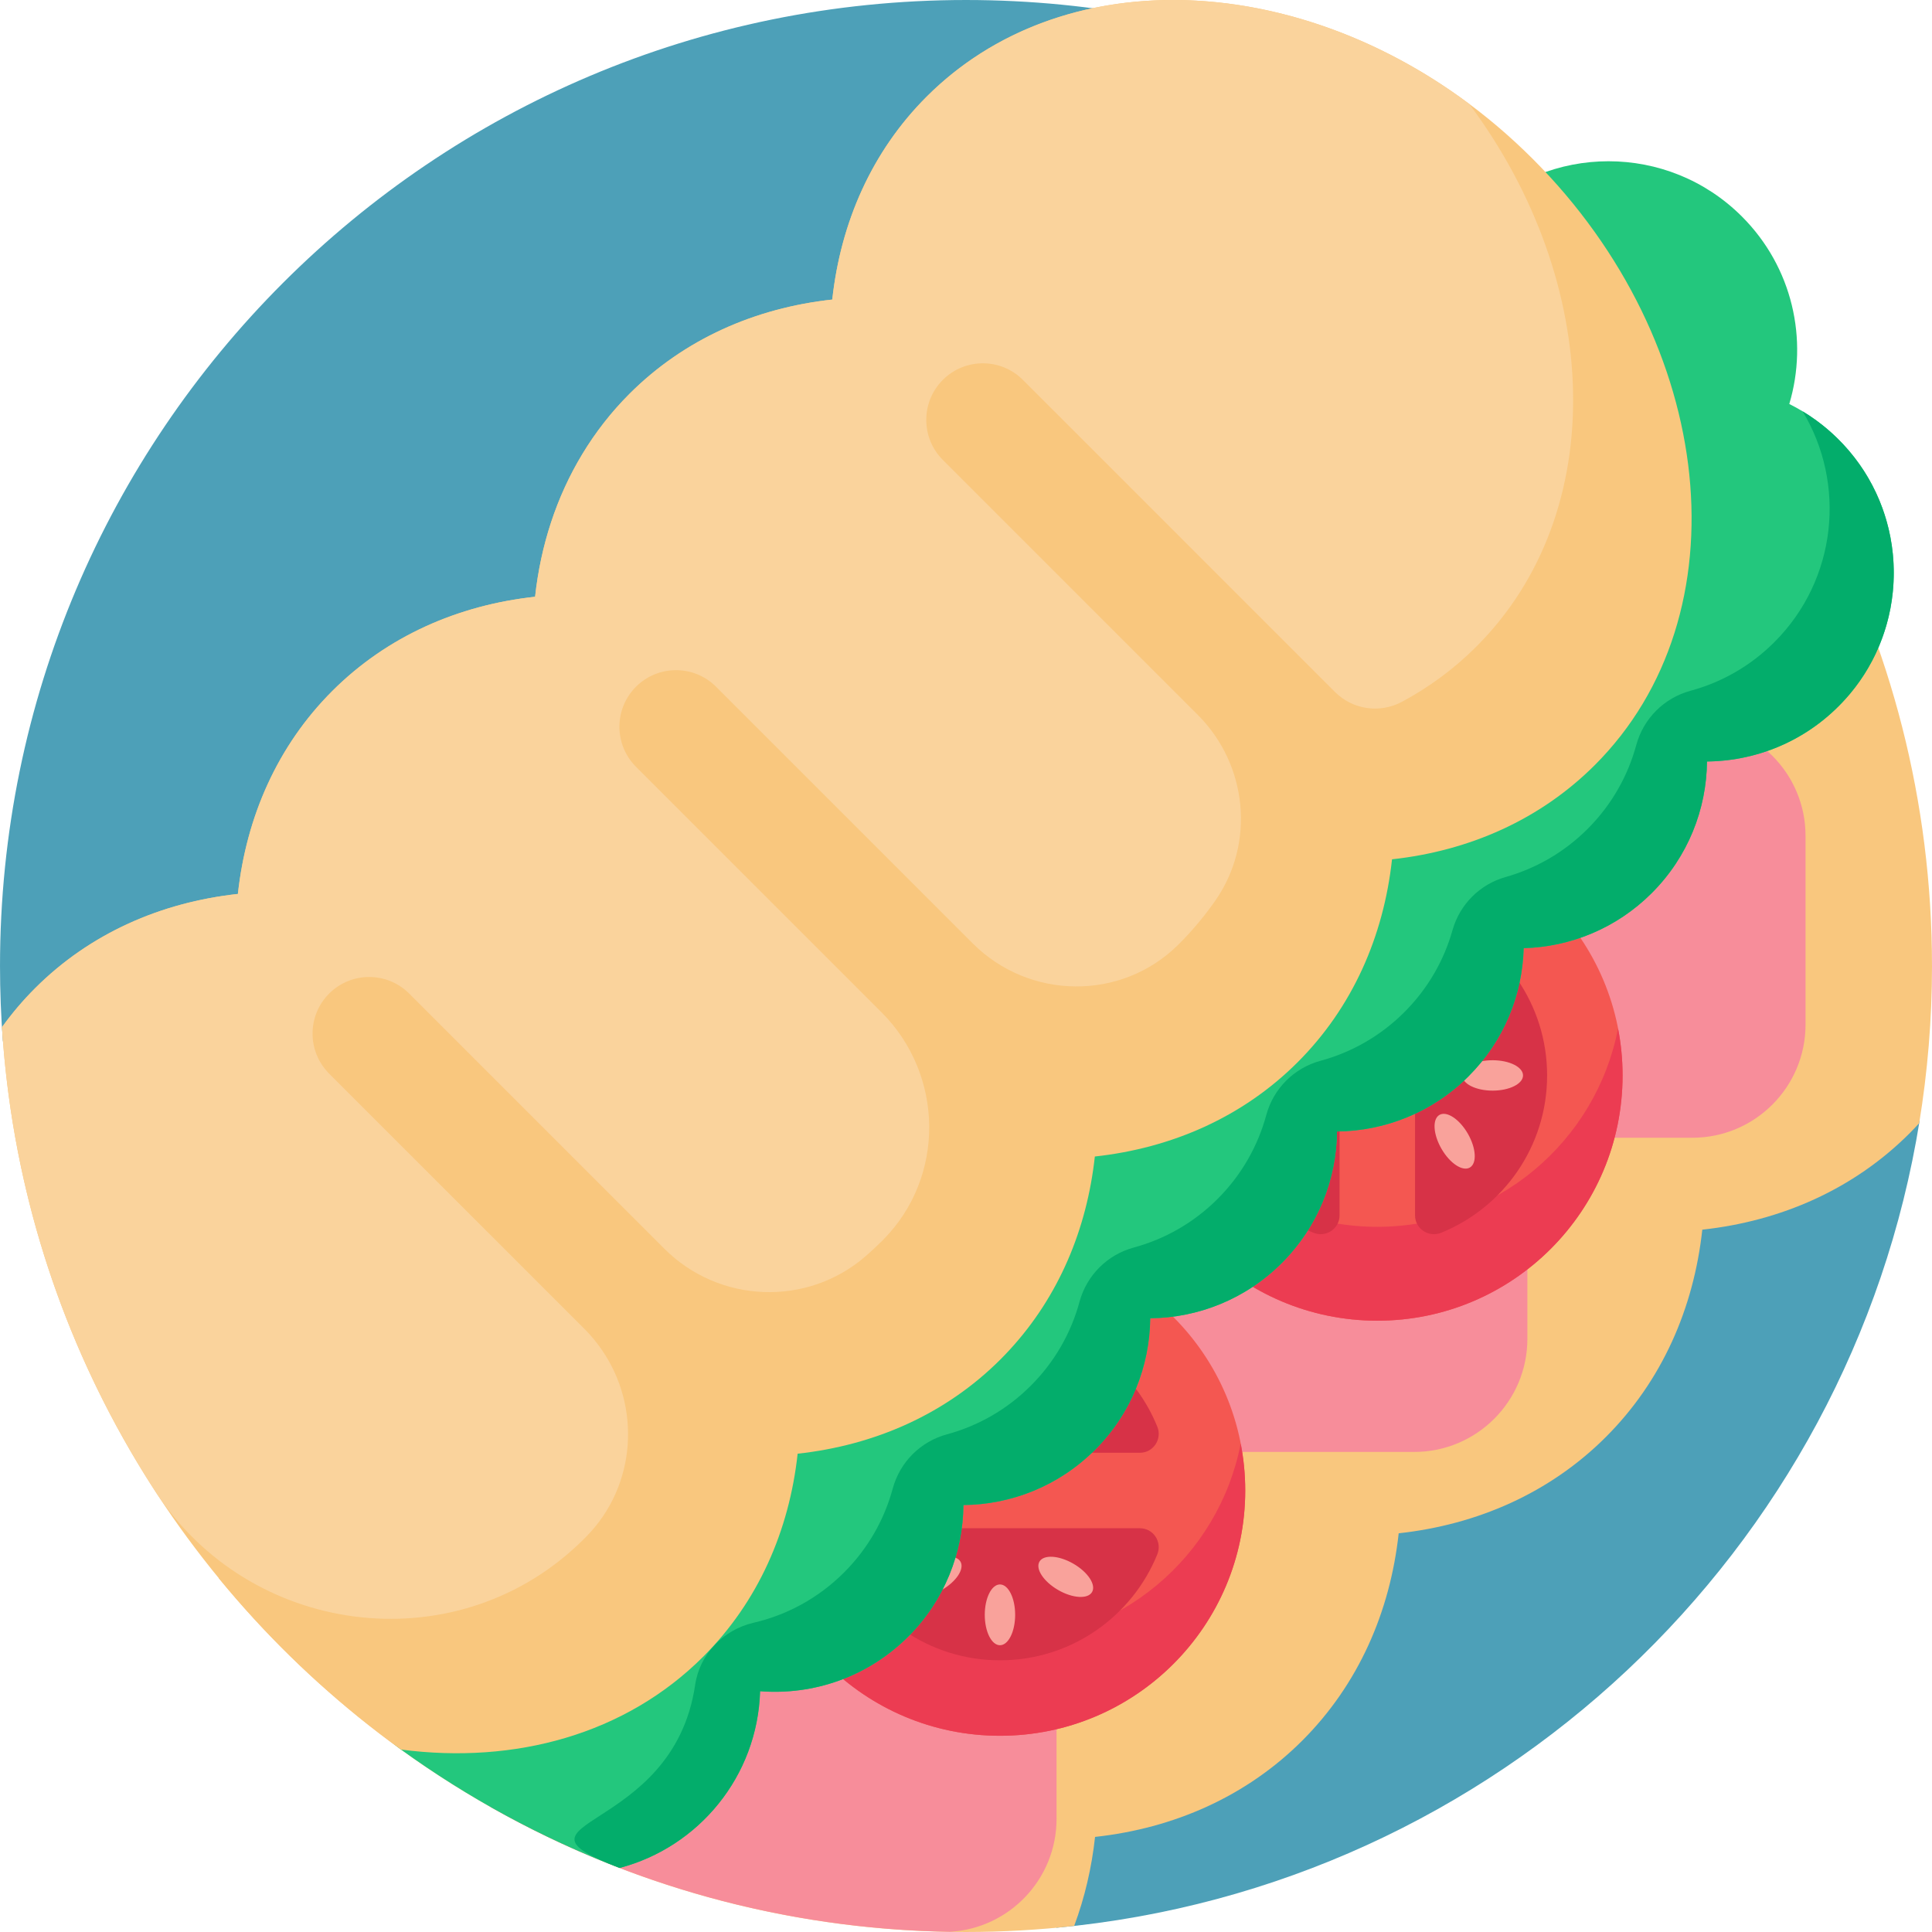 <svg height="512pt" viewBox="0 0 512 512.001" width="512pt" xmlns="http://www.w3.org/2000/svg"><path d="m508.723 296.969c-18.367 114.18-112.238 203.094-228.773 213.906-10.18-132.059-120.562-236.051-255.234-236.051-8.074 0-16.059.395-23.945 1.125-.508-6.582-.77-13.234-.77-19.949 0-141.383 114.617-256 256-256 34.359 0 67.129 6.785 97.066 19.062-54.094 67.496-49.859 166.312 12.719 228.895 39.016 39.016 92.121 55.348 142.938 49.012zm0 0" fill="#4da0b8"/><path d="m512 256c0 14.191-1.172 28.102-3.395 41.664-.828.906-1.676 1.797-2.551 2.676-14.848 14.848-34.07 23.262-54.926 25.535-2.277 20.855-10.691 40.078-25.539 54.926-14.848 14.848-34.07 23.262-54.922 25.539-2.277 20.852-10.691 40.074-25.539 54.926-14.848 14.844-34.07 23.262-54.926 25.535-.891 8.172-2.738 16.09-5.535 23.594-9.414 1.047-18.973 1.605-28.668 1.605-79.816 0-151.094-36.531-198.043-93.781 1.859-21.812 10.34-41.984 25.777-57.426 14.848-14.848 34.07-23.262 54.926-25.539 2.273-20.852 10.688-40.074 25.539-54.922 14.848-14.848 34.07-23.262 54.922-25.539 2.277-20.855 10.691-40.078 25.539-54.926 14.848-14.848 34.07-23.262 54.926-25.539 2.277-20.852 10.688-40.074 25.539-54.922 35.461-35.465 95.871-34.262 143.883-.242 4.461 5.184 8.715 10.551 12.762 16.074 19.281 35.977 30.23 77.09 30.23 120.762zm0 0" fill="#f9c77e"/><path d="m280 432v50c0 15.984-12.5 29.047-28.262 29.945-44.211-.723-85.695-12.645-121.738-33.066v-46.879c0-16.566 13.43-30 30-30h90c16.57 0 30 13.434 30 30zm168.488-240.484h-90c-16.57 0-30 13.43-30 30v50c0 1.102.062 2.188.18 3.262h-43.895c-16.566 0-30 13.43-30 30v50c0 16.566 13.434 30 30 30h90c16.57 0 30-13.434 30-30v-50c0-1.105-.062-2.191-.176-3.262h43.891c16.566 0 30-13.434 30-30v-50c0-16.57-13.434-30-30-30zm0 0" fill="#f78d9a"/><path d="m330 395c0 35.898-29.102 65-65 65s-65-29.102-65-65 29.102-65 65-65 65 29.102 65 65zm35-175c-35.898 0-65 29.102-65 65s29.102 65 65 65 65-29.102 65-65-29.102-65-65-65zm0 0" fill="#f45751"/><path d="m328.797 382.562c.781 4.023 1.203 8.184 1.203 12.438 0 35.898-29.102 65-65 65s-65-29.102-65-65c0-4.254.422-8.414 1.203-12.438 5.805 29.941 32.156 52.559 63.797 52.559s57.992-22.617 63.797-52.559zm100-110c-5.805 29.941-32.156 52.559-63.797 52.559s-57.992-22.617-63.797-52.559c-.781 4.023-1.203 8.184-1.203 12.438 0 35.898 29.102 65 65 65s65-29.102 65-65c0-4.254-.422-8.414-1.203-12.438zm0 0" fill="#ec3c52"/><path d="m306.695 411.922c-6.684 16.465-22.828 28.078-41.695 28.078s-35.008-11.613-41.695-28.078c-1.344-3.305 1.059-6.922 4.621-6.922h74.148c3.566 0 5.965 3.617 4.621 6.922zm-41.695-61.922c-18.867 0-35.008 11.613-41.695 28.078-1.344 3.305 1.059 6.922 4.621 6.922h74.148c3.566 0 5.965-3.617 4.621-6.922-6.684-16.465-22.828-28.078-41.695-28.078zm83.078-106.695c-16.465 6.688-28.078 22.832-28.078 41.695 0 18.867 11.613 35.012 28.078 41.695 3.305 1.344 6.922-1.055 6.922-4.621v-74.145c0-3.566-3.617-5.965-6.922-4.625zm33.844 0c-3.305-1.34-6.922 1.059-6.922 4.625v74.145c0 3.566 3.617 5.965 6.922 4.621 16.465-6.684 28.078-22.828 28.078-41.695 0-18.863-11.613-35.008-28.078-41.695zm0 0" fill="#d73247"/><path d="m254.539 413.855c1.109 1.926-1.109 5.289-4.961 7.512-3.852 2.227-7.875 2.465-8.988.539-1.113-1.926 1.109-5.289 4.961-7.512 3.852-2.227 7.875-2.465 8.988-.539zm10.461 6.039c-2.223 0-4.027 3.605-4.027 8.055s1.805 8.051 4.027 8.051 4.027-3.605 4.027-8.055c0-4.449-1.805-8.051-4.027-8.051zm19.449-5.5c-3.852-2.227-7.875-2.465-8.988-.539-1.109 1.926 1.109 5.289 4.961 7.512 3.852 2.227 7.879 2.465 8.988.539 1.113-1.926-1.109-5.289-4.961-7.512zm97.02-139.855c1.926 1.113 5.293-1.109 7.516-4.961s2.465-7.879.539-8.988c-1.926-1.113-5.289 1.109-7.512 4.961-2.227 3.852-2.469 7.875-.543 8.988zm14.094 6.434c-4.445 0-8.051 1.805-8.051 4.027s3.605 4.027 8.051 4.027c4.449 0 8.055-1.805 8.055-4.027s-3.605-4.027-8.055-4.027zm-14.094 14.488c-1.926 1.113-1.684 5.137.543 8.988 2.223 3.855 5.586 6.074 7.512 4.961 1.926-1.109 1.684-5.133-.539-8.988-2.223-3.852-5.59-6.07-7.516-4.961zm0 0" fill="#f9a29b"/><path d="m487.234 187.168c-9.637 9.641-22.234 14.512-34.863 14.637-.125 12.629-4.996 25.227-14.633 34.863-9.406 9.402-21.625 14.266-33.945 14.609-.348 12.324-5.207 24.539-14.613 33.945-9.637 9.637-22.23 14.508-34.863 14.633-.121 12.633-4.996 25.227-14.633 34.863-9.637 9.637-22.234 14.512-34.863 14.633-.125 12.633-4.996 25.227-14.637 34.863-9.637 9.641-22.23 14.512-34.863 14.637-.121 12.629-4.996 25.223-14.633 34.863-10.758 10.758-25.195 15.574-39.258 14.477-.676 22.539-16.262 41.328-37.238 46.836-20.742-7.973-40.184-18.566-57.918-31.375-21.547-15.562-36.773-66.984-24.812-66.984 13.629 0 25.98 5.457 35 14.305 9.02-8.848 21.371-14.305 35-14.305 1.316 0 2.617.066 3.906.164.375-12.281 5.234-24.453 14.609-33.828 9.637-9.641 22.234-14.512 34.863-14.633.125-12.633 4.996-25.227 14.633-34.867 9.641-9.637 22.234-14.508 34.867-14.633.121-12.633 4.996-25.227 14.633-34.863 9.637-9.637 22.234-14.512 34.863-14.633.125-12.633 4.996-25.227 14.633-34.863 9.406-9.406 21.625-14.266 33.945-14.613.121-4.359.801-8.703 2.055-12.918-4.707-2.348-9.129-5.469-13.055-9.395-19.527-19.527-19.527-51.184 0-70.711 9.637-9.637 22.234-14.512 34.867-14.633.121-12.633 4.992-25.227 14.633-34.863 19.523-19.527 51.184-19.527 70.711 0 13.449 13.449 17.633 32.652 12.555 49.684 4.707 2.348 9.129 5.473 13.055 9.398 19.527 19.523 19.527 51.184 0 70.707zm0 0" fill="#23c77d"/><path d="m490.184 183.961c-9.93 11.766-23.848 17.707-37.812 17.844-.125 12.629-4.996 25.227-14.633 34.863-9.406 9.402-21.621 14.266-33.945 14.609-.344 12.324-5.207 24.539-14.609 33.945-9.641 9.637-22.234 14.508-34.867 14.633-.121 12.633-4.992 25.227-14.633 34.863-9.637 9.637-22.23 14.512-34.863 14.633-.125 12.633-4.996 25.227-14.633 34.863-9.641 9.641-22.234 14.512-34.867 14.637-.121 12.629-4.992 25.223-14.633 34.863-10.758 10.758-25.195 15.574-39.258 14.477-.676 22.539-16.262 41.328-37.238 46.836-33.77-12.98 14.148-8.441 20.027-48.512 1.199-8.16 7.457-14.605 15.492-16.473 8.789-2.039 17.129-6.48 23.977-13.328 6.391-6.391 10.684-14.074 12.887-22.211 1.91-7.035 7.363-12.492 14.402-14.398 8.137-2.207 15.82-6.5 22.207-12.891 6.391-6.387 10.684-14.07 12.891-22.207 1.906-7.035 7.363-12.492 14.402-14.402 8.133-2.207 15.82-6.5 22.207-12.887 6.387-6.387 10.68-14.074 12.887-22.207 1.906-7.039 7.363-12.492 14.402-14.402 8.133-2.207 15.82-6.5 22.207-12.887 6.258-6.258 10.504-13.762 12.746-21.711 1.93-6.848 7.25-12.168 14.098-14.098 7.949-2.246 15.453-6.492 21.711-12.746 6.387-6.391 10.68-14.074 12.887-22.211 1.91-7.035 7.367-12.492 14.402-14.402 8.137-2.203 15.82-6.496 22.207-12.887 16.594-16.594 19.078-41.941 7.473-61.168 5.137 3.098 9.84 7.188 13.809 12.324 14.285 18.473 13.73 44.789-1.328 62.637zm0 0" fill="#03ad6b"/><path d="m422.664 202.73c-14.535 14.531-33.352 22.77-53.762 24.996-2.23 20.414-10.465 39.23-24.996 53.762-14.535 14.535-33.352 22.773-53.762 25-2.102 19.223-9.531 37.031-22.531 51.18-.805.875-1.621 1.734-2.469 2.582-14.531 14.531-33.348 22.77-53.762 24.996-2.227 20.414-10.461 39.23-24.996 53.762-20.633 20.637-49.895 28.586-80.109 24.648-60.273-43.535-100.828-112.656-105.754-191.449 2.613-3.625 5.527-7.07 8.762-10.301 14.531-14.535 33.348-22.77 53.762-25 2.227-20.41 10.461-39.227 24.996-53.762 14.535-14.531 33.352-22.77 53.762-24.996 1.484-13.582 5.641-26.445 12.527-37.824 3.465-5.723 7.605-11.074 12.469-15.938 14.535-14.531 33.352-22.77 53.762-24.996 2.23-20.414 10.465-39.23 25-53.762 39.805-39.805 111.719-32.43 160.621 16.477 48.906 48.906 56.285 120.82 16.48 160.625zm0 0" fill="#f9c77e"/><path d="m391.273 171.336c-5.934 5.938-12.586 10.812-19.77 14.66-5.836 3.129-13.035 2.07-17.715-2.609l-82.711-82.715c-5.859-5.855-15.355-5.855-21.215 0-5.855 5.859-5.855 15.355 0 21.215l67.574 67.574c13.129 13.129 15.289 33.855 4.703 49.113-2.828 4.074-6.035 7.93-9.629 11.523-.098.094-.191.191-.289.289-15.062 14.918-39.449 14.617-54.438-.371l-68.023-68.023c-5.859-5.859-15.355-5.859-21.215 0-5.859 5.855-5.859 15.355 0 21.211l65.07 65.07c16.59 16.59 16.957 43.582.461 60.258-.109.109-.215.215-.324.324-1.406 1.406-2.855 2.754-4.34 4.043-15.516 13.469-38.844 12.539-53.371-1.992l-21.711-21.707-45.891-45.891c-5.855-5.859-15.355-5.859-21.211 0-5.859 5.855-5.859 15.355 0 21.211l67.102 67.105.574.57c1.711 1.711 3.219 3.547 4.551 5.473 10.488 15.156 9.23 36.117-4.172 49.652-.098.098-.195.195-.293.297-.605.605-1.223 1.199-1.844 1.785-33.285 31.324-87.18 24.082-112.055-14.262-23.227-35.805-37.746-77.781-40.566-122.93 2.613-3.625 5.523-7.07 8.758-10.305 14.535-14.535 33.348-22.77 53.762-25 2.227-20.41 10.465-39.227 24.996-53.762 14.535-14.531 33.352-22.77 53.762-24.996 1.484-13.582 5.645-26.445 12.531-37.824 3.461-5.723 7.605-11.074 12.469-15.938 14.531-14.535 33.348-22.77 53.758-24.996 2.23-20.414 10.465-39.23 25-53.766 35.445-35.441 96.352-33.477 143.797 1.914 35.391 47.449 37.359 108.355 1.914 143.797zm0 0" fill="#fad39c"/></svg>
